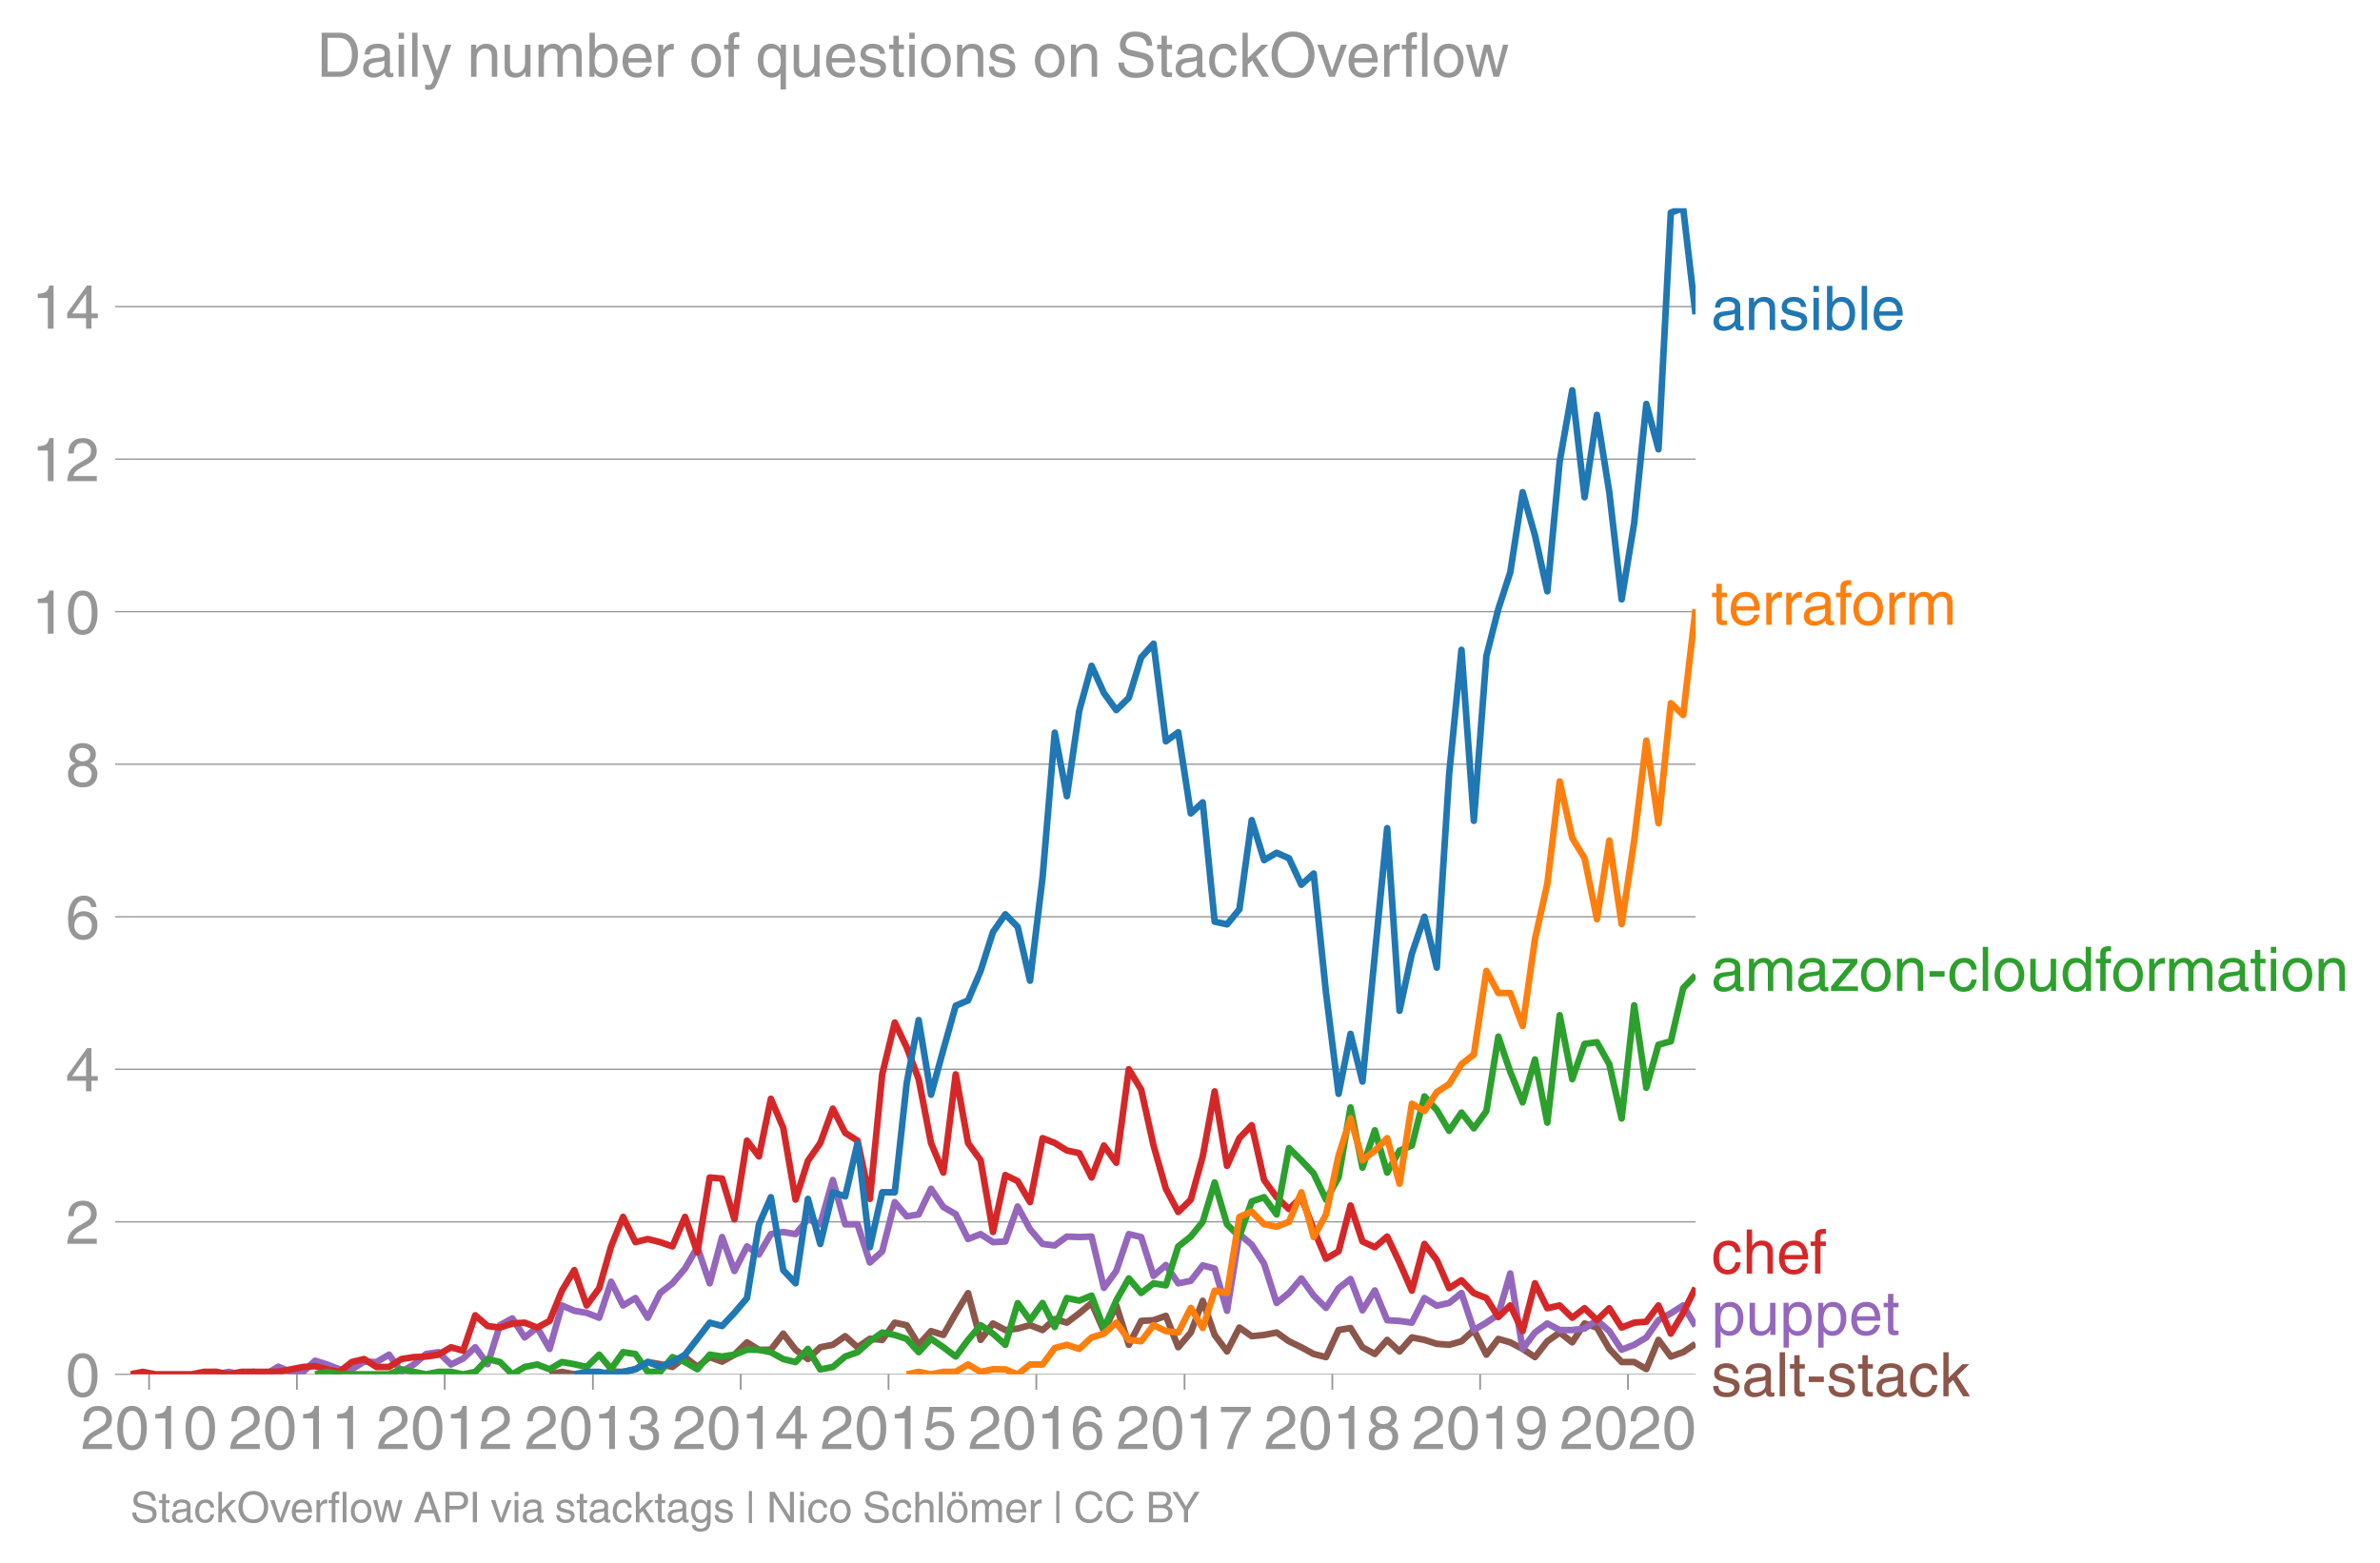 <svg height="475.651" viewBox="0 0 543.063 356.738" width="724.084" xmlns="http://www.w3.org/2000/svg" xmlns:xlink="http://www.w3.org/1999/xlink"><defs><style>*{stroke-linecap:butt;stroke-linejoin:round}</style></defs><g id="figure_1"><path d="M0 356.738h543.063V0H0z" fill="none" id="patch_1"/><g id="axes_1"><path d="M29.77 313.628h357.12V47.516H29.77z" fill="none" id="patch_2"/><path clip-path="url(#pf42e04ecc6)" d="M125.403 313.628l2.82-.561 2.816.561h5.683l2.726-.621 2.723.06 2.82-.599 2.819-1.647 2.818.487 2.818.636 2.864-2.246 2.818 2.19 2.82-2.19 2.817 1.03 2.818-1.591 2.864-2.807 2.726 1.704 2.724-.02 2.82-3.668 2.818 3.668 2.818 2.133 2.818-2.694 2.865-.562 2.818-1.965 2.82 2.527 2.816-1.947 2.818.262 2.865-3.93 2.725.602 2.724 4.451 2.82-3.125 2.819.88 2.818-4.94 2.818-4.605 2.864 10.667 2.818-3.742 2.82 1.497 2.817-.337 2.818-.786 2.864 1.123 2.772-2.498 2.77.813 2.82-2.133 2.818-2.358 2.818 6.419 2.819-5.857 2.864 8.982 2.818-5.446 2.82-.168 2.816-.992 2.819 7.168 2.864-3.369 2.726-7.238 2.724 7.8 2.82 3.761 2.818-5.446 2.818 1.965 2.818-.28 2.864-.562 2.819 2.003 2.82 1.366 2.816 1.534 2.818.711 2.864-6.175 2.726-.461 2.724 4.39 2.82 1.535 2.818-3.219 2.818 2.64 2.819-3.201 2.864.561 2.818.899 2.82.224 2.816-.804 2.818-2.564 2.865 5.614 2.726-3.59 2.723.783 2.82 1.497 2.819 1.871 2.818-3.611 2.818-2.003 2.864 2.246 2.818-4.304 2.82.935 2.817 4.866 2.818 2.994h2.864l2.772 1.607 2.77-6.66 2.82 3.8 2.818-.993 2.819-1.908" fill="none" stroke="#8c564b" stroke-linecap="square" stroke-width="1.5" id="line2d_1"/><g id="matplotlib.axis_1"><g id="xtick_1"><g id="line2d_2"><defs><path d="M0 0v3.5" id="m6dbb2fcab7" stroke="#969696" stroke-width=".4"/></defs><use x="34.021" xlink:href="#m6dbb2fcab7" y="313.628" fill="#969696" stroke="#969696" stroke-width=".4"/></g><g transform="matrix(.14 0 0 -.14 18.45 330.678)" fill="#969696" id="text_1"><defs><path d="M4.39 45.125q0 12.39 6.391 18.781 6.406 6.407 17.938 6.407 9.656 0 15.812-5.86 6.157-5.86 6.157-15.14 0-7.22-3.547-12.188-3.532-4.953-10.422-8.703l-12.11-6.64Q13.922 15.921 12.5 8.296h38.188V0H2.593q.39 9.906 4.297 16.5 3.906 6.594 12.203 11.375l12.593 7.328q5.032 2.89 7.329 5.984 2.297 3.094 2.297 8.516 0 5.375-3.766 9.031-3.75 3.672-10.156 3.672-7.078 0-10.594-4.672-3.516-4.656-3.61-12.609z" id="HelveticaWorld-Regular-50"/><path d="M42.484 34.188q0 14.109-3.734 21.156-3.734 7.062-10.969 7.062-7.078 0-10.89-7.062-3.797-7.047-3.797-21.157 0-13.671 3.75-20.937Q20.609 6 27.78 6q7.235 0 10.969 7 3.734 7.016 3.734 21.188zm9.422 0q0-17.297-6.25-26.704-6.25-9.39-17.875-9.39-12.062 0-18.062 9.734-6 9.75-6 26.36 0 17.03 6.14 26.578 6.157 9.547 17.922 9.547 11.625 0 17.875-9.5t6.25-26.626z" id="HelveticaWorld-Regular-48"/><path d="M35.89 0h-9.374v49.906H10.109v6.985q8.594.28 12.782 2.75Q27.094 62.109 29 70.313h6.89z" id="HelveticaWorld-Regular-49"/></defs><use xlink:href="#HelveticaWorld-Regular-50"/><use x="55.615" xlink:href="#HelveticaWorld-Regular-48"/><use x="111.23" xlink:href="#HelveticaWorld-Regular-49"/><use x="166.846" xlink:href="#HelveticaWorld-Regular-48"/></g></g><g id="xtick_2"><use x="67.746" xlink:href="#m6dbb2fcab7" y="313.628" fill="#969696" stroke="#969696" stroke-width=".4" id="line2d_3"/><g transform="matrix(.14 0 0 -.14 52.176 330.678)" fill="#969696" id="text_2"><use xlink:href="#HelveticaWorld-Regular-50"/><use x="55.615" xlink:href="#HelveticaWorld-Regular-48"/><use x="111.23" xlink:href="#HelveticaWorld-Regular-49"/><use x="166.846" xlink:href="#HelveticaWorld-Regular-49"/></g></g><g id="xtick_3"><use x="101.472" xlink:href="#m6dbb2fcab7" y="313.628" fill="#969696" stroke="#969696" stroke-width=".4" id="line2d_4"/><g transform="matrix(.14 0 0 -.14 85.901 330.678)" fill="#969696" id="text_3"><use xlink:href="#HelveticaWorld-Regular-50"/><use x="55.615" xlink:href="#HelveticaWorld-Regular-48"/><use x="111.23" xlink:href="#HelveticaWorld-Regular-49"/><use x="166.846" xlink:href="#HelveticaWorld-Regular-50"/></g></g><g id="xtick_4"><use x="135.29" xlink:href="#m6dbb2fcab7" y="313.628" fill="#969696" stroke="#969696" stroke-width=".4" id="line2d_5"/><g transform="matrix(.14 0 0 -.14 119.719 330.678)" fill="#969696" id="text_4"><defs><path d="M22.406 39.984q2.203-.187 4.594-.187 6.203 0 9.781 2.86 3.594 2.859 3.594 8.656 0 4.687-3.344 7.89-3.343 3.203-9.64 3.203-6.985 0-10.235-4.11-3.234-4.093-3.437-10.983h-8.64q0 10.984 5.765 16.984 5.765 6.016 16.937 6.016 9.922 0 15.828-5.11 5.907-5.094 5.907-13.39 0-10.704-9.032-14.5v-.204q11.72-4 11.72-16.406 0-9.906-6.595-16.265-6.593-6.344-18.703-6.344-9.906 0-16.312 5.203Q4.204 8.5 3.422 21.484H12.5q.203-8.109 4-11.797Q20.313 6 27.484 6q6.938 0 11.141 3.86 4.203 3.859 4.203 9.718 0 6.406-4.016 9.672-4 3.266-12.39 3.266-2 0-4.016-.094z" id="HelveticaWorld-Regular-51"/></defs><use xlink:href="#HelveticaWorld-Regular-50"/><use x="55.615" xlink:href="#HelveticaWorld-Regular-48"/><use x="111.23" xlink:href="#HelveticaWorld-Regular-49"/><use x="166.846" xlink:href="#HelveticaWorld-Regular-51"/></g></g><g id="xtick_5"><use x="169.015" xlink:href="#m6dbb2fcab7" y="313.628" fill="#969696" stroke="#969696" stroke-width=".4" id="line2d_6"/><g transform="matrix(.14 0 0 -.14 153.444 330.678)" fill="#969696" id="text_5"><defs><path d="M10.594 24.703h22.61v31.89h-.188zM42 17.093V0h-8.797v17.094H2.484v8.593L34.72 70.314H42v-45.61h10.297v-7.61z" id="HelveticaWorld-Regular-52"/></defs><use xlink:href="#HelveticaWorld-Regular-50"/><use x="55.615" xlink:href="#HelveticaWorld-Regular-48"/><use x="111.23" xlink:href="#HelveticaWorld-Regular-49"/><use x="166.846" xlink:href="#HelveticaWorld-Regular-52"/></g></g><g id="xtick_6"><use x="202.741" xlink:href="#m6dbb2fcab7" y="313.628" fill="#969696" stroke="#969696" stroke-width=".4" id="line2d_7"/><g transform="matrix(.14 0 0 -.14 187.17 330.678)" fill="#969696" id="text_6"><defs><path d="M14.703 40.922q5.813 4.39 13.625 4.39 9.469 0 16.281-6.296 6.813-6.297 6.813-16.22 0-10.78-6.578-17.796-6.563-7-18.422-7-10.313 0-16.266 5.047Q4.203 8.109 3.22 17.39h9.094q.671-5.672 4.437-8.672 3.766-3 10.453-3 6.485 0 10.64 4.484Q42 14.703 42 21.688q0 7.125-4.36 11.421-4.343 4.297-11.218 4.297-7.813 0-13.047-6.687l-7.563.39 5.266 37.594h36.438v-8.5H17.672z" id="HelveticaWorld-Regular-53"/></defs><use xlink:href="#HelveticaWorld-Regular-50"/><use x="55.615" xlink:href="#HelveticaWorld-Regular-48"/><use x="111.23" xlink:href="#HelveticaWorld-Regular-49"/><use x="166.846" xlink:href="#HelveticaWorld-Regular-53"/></g></g><g id="xtick_7"><use x="236.466" xlink:href="#m6dbb2fcab7" y="313.628" fill="#969696" stroke="#969696" stroke-width=".4" id="line2d_8"/><g transform="matrix(.14 0 0 -.14 220.895 330.678)" fill="#969696" id="text_7"><defs><path d="M14.11 21.578q0-6.875 4.093-11.234Q22.313 6 28.906 6q6.297 0 10.032 4.438 3.734 4.453 3.734 11.687 0 6.297-3.688 10.547-3.687 4.25-10.468 4.25-6.594 0-10.5-4.156-3.907-4.157-3.907-11.188zM41.702 51.61q-.984 5.375-3.984 8.078-3 2.72-8.125 2.72-8.11 0-12.36-7.923-4.25-7.906-4.343-18.109l.203-.188q5.61 8.641 16.687 8.641 8.844 0 15.438-5.86 6.593-5.859 6.593-16.452 0-10.5-6.25-17.47-6.25-6.952-16.843-6.952-12.219 0-18.563 8.687-6.344 8.703-6.344 25.938 0 16.593 6.485 27.093 6.5 10.5 19.484 10.5 8.407 0 14.219-5.015 5.813-5 6.297-13.688z" id="HelveticaWorld-Regular-54"/></defs><use xlink:href="#HelveticaWorld-Regular-50"/><use x="55.615" xlink:href="#HelveticaWorld-Regular-48"/><use x="111.23" xlink:href="#HelveticaWorld-Regular-49"/><use x="166.846" xlink:href="#HelveticaWorld-Regular-54"/></g></g><g id="xtick_8"><use x="270.284" xlink:href="#m6dbb2fcab7" y="313.628" fill="#969696" stroke="#969696" stroke-width=".4" id="line2d_9"/><g transform="matrix(.14 0 0 -.14 254.713 330.678)" fill="#969696" id="text_8"><defs><path d="M3.719 68.797h48.578v-7.719Q42.28 50.875 33.984 33.484 25.687 16.11 23.391 0h-9.672q1.469 13.281 9.719 30.531 8.25 17.266 18.953 29.672H3.719z" id="HelveticaWorld-Regular-55"/></defs><use xlink:href="#HelveticaWorld-Regular-50"/><use x="55.615" xlink:href="#HelveticaWorld-Regular-48"/><use x="111.23" xlink:href="#HelveticaWorld-Regular-49"/><use x="166.846" xlink:href="#HelveticaWorld-Regular-55"/></g></g><g id="xtick_9"><use x="304.009" xlink:href="#m6dbb2fcab7" y="313.628" fill="#969696" stroke="#969696" stroke-width=".4" id="line2d_10"/><g transform="matrix(.14 0 0 -.14 288.439 330.678)" fill="#969696" id="text_9"><defs><path d="M27.594 40.578q5.422 0 8.953 3.094 3.547 3.11 3.547 8.234 0 4.594-3.407 7.547-3.39 2.953-9.687 2.953-5.61 0-8.672-3.11-3.047-3.093-3.047-7.874 0-5.125 3.813-7.984 3.812-2.86 8.5-2.86zm.093-7.562q-6.78 0-10.64-3.766-3.86-3.766-3.86-9.234 0-6.297 3.907-10.157Q21 6 28.219 6q6.406 0 10.234 3.86 3.828 3.859 3.828 10.265 0 5.469-3.828 9.172-3.828 3.719-10.766 3.719zM49.22 52.203q0-10.594-9.032-14.797 6.204-2.781 8.86-7.36 2.656-4.562 2.656-9.733 0-10.016-6.453-16.125-6.438-6.094-17.375-6.094-9.563 0-16.813 5.25-7.25 5.25-7.25 17.062 0 11.922 11.907 16.907-9.516 3.796-9.516 13.671 0 8.297 5.64 13.813 5.641 5.516 15.641 5.516 10.016 0 15.875-5.204 5.86-5.203 5.86-12.906z" id="HelveticaWorld-Regular-56"/></defs><use xlink:href="#HelveticaWorld-Regular-50"/><use x="55.615" xlink:href="#HelveticaWorld-Regular-48"/><use x="111.23" xlink:href="#HelveticaWorld-Regular-49"/><use x="166.846" xlink:href="#HelveticaWorld-Regular-56"/></g></g><g id="xtick_10"><use x="337.735" xlink:href="#m6dbb2fcab7" y="313.628" fill="#969696" stroke="#969696" stroke-width=".4" id="line2d_11"/><g transform="matrix(.14 0 0 -.14 322.164 330.678)" fill="#969696" id="text_10"><defs><path d="M27.594 31.39q6 0 9.75 4.047 3.765 4.063 3.765 11.97 0 6.5-3.562 10.75-3.563 4.25-10.64 4.25-6.11 0-9.876-4.298-3.75-4.297-3.75-11.53 0-7.376 3.516-11.282 3.515-3.906 10.797-3.906zm-1.282-7.906q-10 0-16.062 6.203-6.047 6.204-6.047 16.5 0 10.407 6.094 17.266 6.11 6.86 16.515 6.86 12.11 0 18.36-8.157 6.25-8.156 6.25-24.453 0-16.906-6.406-28.266Q38.625-1.905 25.875-1.905q-9.953 0-15.422 5.593-5.469 5.594-5.469 13.204h8.829q.39-5.266 3.437-8.375 3.063-3.094 8.438-3.094 7.609 0 11.515 6.781Q41.11 19 42.578 31.688l-.187.203q-5.672-8.407-16.078-8.407z" id="HelveticaWorld-Regular-57"/></defs><use xlink:href="#HelveticaWorld-Regular-50"/><use x="55.615" xlink:href="#HelveticaWorld-Regular-48"/><use x="111.23" xlink:href="#HelveticaWorld-Regular-49"/><use x="166.846" xlink:href="#HelveticaWorld-Regular-57"/></g></g><g id="xtick_11"><use x="371.46" xlink:href="#m6dbb2fcab7" y="313.628" fill="#969696" stroke="#969696" stroke-width=".4" id="line2d_12"/><g transform="matrix(.14 0 0 -.14 355.89 330.678)" fill="#969696" id="text_11"><use xlink:href="#HelveticaWorld-Regular-50"/><use x="55.615" xlink:href="#HelveticaWorld-Regular-48"/><use x="111.23" xlink:href="#HelveticaWorld-Regular-50"/><use x="166.846" xlink:href="#HelveticaWorld-Regular-48"/></g></g></g><g id="matplotlib.axis_2"><g id="ytick_1"><path clip-path="url(#pf42e04ecc6)" d="M29.77 313.628h357.12" fill="none" stroke="#969696" stroke-linecap="square" stroke-width=".3" id="line2d_13"/><g id="line2d_14"><defs><path d="M0 0h-3.5" id="md6f97519f8" stroke="#969696" stroke-width=".3"/></defs><use x="29.771" xlink:href="#md6f97519f8" y="313.628" fill="#969696" stroke="#969696" stroke-width=".3"/></g><use xlink:href="#HelveticaWorld-Regular-48" transform="matrix(.14 0 0 -.14 14.985 318.653)" fill="#969696" id="text_12"/></g><g id="ytick_2"><path clip-path="url(#pf42e04ecc6)" d="M29.77 278.82h357.12" fill="none" stroke="#969696" stroke-linecap="square" stroke-width=".3" id="line2d_15"/><use x="29.771" xlink:href="#md6f97519f8" y="278.82" fill="#969696" stroke="#969696" stroke-width=".3" id="line2d_16"/><use xlink:href="#HelveticaWorld-Regular-50" transform="matrix(.14 0 0 -.14 14.985 283.845)" fill="#969696" id="text_13"/></g><g id="ytick_3"><path clip-path="url(#pf42e04ecc6)" d="M29.77 244.012h357.12" fill="none" stroke="#969696" stroke-linecap="square" stroke-width=".3" id="line2d_17"/><use x="29.771" xlink:href="#md6f97519f8" y="244.012" fill="#969696" stroke="#969696" stroke-width=".3" id="line2d_18"/><use xlink:href="#HelveticaWorld-Regular-52" transform="matrix(.14 0 0 -.14 14.985 249.037)" fill="#969696" id="text_14"/></g><g id="ytick_4"><path clip-path="url(#pf42e04ecc6)" d="M29.77 209.205h357.12" fill="none" stroke="#969696" stroke-linecap="square" stroke-width=".3" id="line2d_19"/><use x="29.771" xlink:href="#md6f97519f8" y="209.205" fill="#969696" stroke="#969696" stroke-width=".3" id="line2d_20"/><use xlink:href="#HelveticaWorld-Regular-54" transform="matrix(.14 0 0 -.14 14.985 214.23)" fill="#969696" id="text_15"/></g><g id="ytick_5"><path clip-path="url(#pf42e04ecc6)" d="M29.77 174.397h357.12" fill="none" stroke="#969696" stroke-linecap="square" stroke-width=".3" id="line2d_21"/><use x="29.771" xlink:href="#md6f97519f8" y="174.397" fill="#969696" stroke="#969696" stroke-width=".3" id="line2d_22"/><use xlink:href="#HelveticaWorld-Regular-56" transform="matrix(.14 0 0 -.14 14.985 179.421)" fill="#969696" id="text_16"/></g><g id="ytick_6"><path clip-path="url(#pf42e04ecc6)" d="M29.77 139.589h357.12" fill="none" stroke="#969696" stroke-linecap="square" stroke-width=".3" id="line2d_23"/><use x="29.771" xlink:href="#md6f97519f8" y="139.589" fill="#969696" stroke="#969696" stroke-width=".3" id="line2d_24"/><g transform="matrix(.14 0 0 -.14 7.2 144.613)" fill="#969696" id="text_17"><use xlink:href="#HelveticaWorld-Regular-49"/><use x="55.615" xlink:href="#HelveticaWorld-Regular-48"/></g></g><g id="ytick_7"><path clip-path="url(#pf42e04ecc6)" d="M29.77 104.78h357.12" fill="none" stroke="#969696" stroke-linecap="square" stroke-width=".3" id="line2d_25"/><use x="29.771" xlink:href="#md6f97519f8" y="104.781" fill="#969696" stroke="#969696" stroke-width=".3" id="line2d_26"/><g transform="matrix(.14 0 0 -.14 7.2 109.806)" fill="#969696" id="text_18"><use xlink:href="#HelveticaWorld-Regular-49"/><use x="55.615" xlink:href="#HelveticaWorld-Regular-50"/></g></g><g id="ytick_8"><path clip-path="url(#pf42e04ecc6)" d="M29.77 69.973h357.12" fill="none" stroke="#969696" stroke-linecap="square" stroke-width=".3" id="line2d_27"/><use x="29.771" xlink:href="#md6f97519f8" y="69.973" fill="#969696" stroke="#969696" stroke-width=".3" id="line2d_28"/><g transform="matrix(.14 0 0 -.14 7.2 74.998)" fill="#969696" id="text_19"><use xlink:href="#HelveticaWorld-Regular-49"/><use x="55.615" xlink:href="#HelveticaWorld-Regular-52"/></g></g></g><path clip-path="url(#pf42e04ecc6)" d="M49.36 313.628l2.817-.561 2.865.561 2.818-.58 2.82.58 2.816-1.74 2.818 1.179h2.865l2.725-2.547 2.724.863 2.82 1.085 2.818.037 2.819-1.777 2.818.093 2.864-1.684 2.818 3.911 2.82-1.665 2.816-2.396 2.819-.412 2.864 2.808 2.772-1.356 2.77-2.574 2.82 3.855 2.818-8.908 2.818-1.535 2.819 4.342 2.864-2.246 2.818 4.866 2.82-9.918 2.816 1.216 2.818.468 2.865 1.123 2.726-8.221 2.723 5.414 2.82-1.685 2.819 4.492 2.818-5.652 2.818-2.208 2.864-3.369 2.818-4.865 2.82 8.234 2.817-10.555 2.818 7.748 2.864-5.614 2.726 1.844 2.724-4.652 2.82-.486 2.818.486 2.818-3.387 2.818 1.142 2.865-10.106 2.818 10.124 2.82-.018 2.816 8.72 2.818-2.545 2.865-11.228 2.725 3.248 2.724-.44 2.82-5.858 2.819 4.173 2.818 1.628 2.818 5.67 2.864-1.123 2.818 1.834 2.82-.15 2.817-7.971 2.818 5.165 2.864 3.368 2.772.349 2.77-2.033 2.82.112 2.818-.112 2.818 11.715 2.819-3.855 2.864-8.422 2.818.674 2.82 8.87 2.816-2.488 2.819 4.173 2.864-.562 2.726-3.529 2.724.722 2.82 9.638 2.818-17.498 2.818 2.415 2.818 4.322 2.864 8.983 2.819-2.283 2.82-3.331 2.816 3.911 2.818 2.826 2.864-4.491 2.726-2.106 2.724 7.158 2.82-4.547 2.818 6.793 2.818.168 2.819.393 2.864-5.614 2.818 1.74 2.82-.617 2.816-2.283 2.818 8.459 2.865-1.685 2.726-1.884 2.723-9.344 2.82 17.217 2.819-3.743 2.818-2.058 2.818 1.497h2.864l2.818-.337 2.82-1.909 2.817 2.489 2.818 4.248 2.864-1.123 2.772-1.665 2.77-3.949 2.82-1.572 2.818-1.796 2.819 4.697" fill="none" stroke="#9467bd" stroke-linecap="square" stroke-width="1.5" id="line2d_29"/><path clip-path="url(#pf42e04ecc6)" d="M29.77 313.628l2.819-.561 2.864.561h8.27l2.818-.561 2.818-.019 2.818.58 2.865-.561 8.454-.019 5.683-1.104 2.725-.18 2.724.741 2.82.543 2.818-2.227 2.819-.674 2.818 1.797h2.864l2.818-1.797 2.82-.449 2.816-.13 2.819-.431 2.864-1.684 2.772.774 2.77-8.073 2.82 2.452 2.818.355 2.818-.935 2.819-.188 2.864 1.123 2.818-1.516 2.82-6.905 2.816-4.697 2.818 8.066 2.865-3.93 2.726-9.565 2.723-6.716 2.82 5.763 2.819-.71 2.818.71 2.818.974 2.864-6.737 2.818 8.084 2.82-17.067 2.817.243 2.818 9.3 2.864-17.964 2.726 3.609 2.724-13.154 2.82 6.606 2.818 16.413 2.818-8.87 2.818-4.043 2.865-7.86 2.818 5.52 2.82 1.779 2.816 13.305 2.818-28.464 2.865-11.79 2.725 5.695 2.724 7.218 2.82 14.578 2.819 6.756 2.818-22.42 2.818 15.683 2.864 3.93 2.818 16.356 2.82-12.988 2.817 1.385 2.818 4.791 2.864-14.597 2.772 1.084 2.77 1.723 2.82.618 2.818 5.558 2.818-7.299 2.819 3.93 2.864-21.334 2.818 4.642 2.82 12.762 2.816 9.863 2.819 5.296 2.864-2.807 2.726-9.865 2.724-14.838 2.82 16.992 2.818-6.325 2.818-2.957 2.818 12.501 2.864 3.93 2.819 2.714 2.82-2.714 2.816 7.355 2.818 6.68 2.864-1.684 2.726-10.466 2.724 8.22 2.82 1.31 2.818-2.432 2.818 5.913 2.819 6.438 2.864-10.667 2.818 3.65 2.82 6.456 2.816-1.816 2.818 2.938 2.865 1.123 2.726 4.351 2.723-2.666 2.82 5.857 2.819-10.91 2.818 5.689 2.818-.636 2.864 2.807 2.818-2.171 2.82 2.732 2.817-2.732 2.818 4.416 2.864-1.123 2.772-.212 2.77-3.717 2.82 6.437 2.818-4.753 2.819-5.69h0" fill="none" stroke="#d62728" stroke-linecap="square" stroke-width="1.5" id="line2d_30"/><g transform="matrix(.14 0 0 -.14 390.462 75.289)" fill="#1f77b4" id="text_20"><defs><path d="M38.375 26.703q-.969-1.015-3.828-1.656-2.86-.625-10.672-1.656-5.766-.688-8.469-2.844-2.703-2.14-2.703-5.656 0-4.297 2.281-6.688 2.297-2.39 7.329-2.39 6.296 0 11.171 3.578 4.891 3.593 4.891 8.718zM6.203 36.375q.297 8.844 5.734 13.14 5.454 4.297 15.844 4.297 8.297 0 13.907-3.765 5.624-3.75 5.624-10.844V9.078Q47.313 6 50.094 6q1.125 0 2.89.39V0Q50.594-.984 48-.984q-4.5 0-6.703 1.921-2.188 1.938-2.281 6.047-7.516-8.5-18.891-8.5-7.422 0-11.922 4.204Q3.72 6.89 3.72 13.624q0 6.89 3.906 11.125Q11.531 29 19 29.89l15.516 1.891q4.203.64 4.203 6.203 0 4.11-3.047 6.297-3.047 2.203-9.25 2.203-5.516 0-8.485-2.437-2.953-2.438-3.53-7.672z" id="HelveticaWorld-Regular-97"/><path d="M49.219 0h-8.844v32.172q0 7.422-2.594 10.578-2.578 3.156-8.578 3.156-5.906 0-9.875-4.5-3.953-4.484-3.953-12.89V0H6.594v52.297h8.297v-7.375h.203q6.203 8.89 15.812 8.89 8.89 0 13.594-4.718 4.719-4.703 4.719-13.5z" id="HelveticaWorld-Regular-110"/><path d="M36.078 37.406q-.187 4.688-3.344 6.735-3.14 2.047-9.047 2.047-4.296 0-7.359-1.907-3.047-1.89-3.047-5.468 0-2.829 1.797-4.172 1.813-1.344 7.828-2.86l8.688-2.187q7.906-2 11.297-5.11 3.406-3.093 3.406-8.656 0-7.719-5.64-12.531-5.641-4.813-15.063-4.813-11 0-16.64 4.563-5.626 4.578-5.735 13.75h8.5q.203-5.422 3.594-8.063 3.39-2.625 10.171-2.625 5.516 0 8.766 2.188 3.25 2.203 3.25 6.11 0 2.78-2.11 4.437-2.093 1.672-8.296 3.078l-10.203 2.5q-6.203 1.562-9.157 4.656-2.953 3.094-2.953 8.031 0 7.72 5.516 12.203 5.531 4.5 14.406 4.5 9.485 0 14.531-4.624 5.047-4.61 5.344-11.782z" id="HelveticaWorld-Regular-115"/><path d="M6.594 61.813v9.968h8.781v-9.969zM15.375 0H6.594v52.297h8.781z" id="HelveticaWorld-Regular-105"/><path d="M43.406 26.313q0 10.5-3.718 15.046-3.704 4.547-10.579 4.547-6.984-.11-10.562-5.453Q14.984 35.11 14.984 25q0-10.297 4.297-14.594Q23.578 6.11 29.297 6.11q6.5 0 10.297 5.344 3.812 5.344 3.812 14.86zM6.594 0v71.781h8.781V45.703h.203q5.61 8.11 15.14 8.11 9.766 0 15.766-7.25t6-18.876q0-13.093-6.062-21.156Q40.375-1.516 29.5-1.516q-9.578 0-14.406 8.016h-.203V0z" id="HelveticaWorld-Regular-98"/><path d="M15.375 0H6.594v71.781h8.781z" id="HelveticaWorld-Regular-108"/><path d="M42.484 30.328q-.687 8.485-4.5 12.031-3.797 3.547-10.109 3.547-6.39 0-10.328-4.5-3.922-4.484-4.172-11.078zm8.391-13.922q-1.453-8.11-7.953-13.422-5.719-4.5-15.047-4.593-10.984.093-17.438 7.203Q4 12.704 4 24.704q0 13.78 6.64 21.437 6.641 7.672 18.47 7.672 10.593 0 16.546-7.922 5.953-7.907 5.953-22.594H13.375q0-8.203 3.813-12.703Q21 6.109 28.608 6.109q5.375 0 9.235 3.235 3.86 3.25 4.25 7.062z" id="HelveticaWorld-Regular-101"/></defs><use xlink:href="#HelveticaWorld-Regular-97"/><use x="54.932" xlink:href="#HelveticaWorld-Regular-110"/><use x="110.107" xlink:href="#HelveticaWorld-Regular-115"/><use x="160.107" xlink:href="#HelveticaWorld-Regular-105"/><use x="182.129" xlink:href="#HelveticaWorld-Regular-98"/><use x="238.623" xlink:href="#HelveticaWorld-Regular-108"/><use x="260.645" xlink:href="#HelveticaWorld-Regular-101"/></g><g transform="matrix(.14 0 0 -.14 390.462 142.584)" fill="#ff7f0e" id="text_21"><defs><path d="M17.188 45.016V10.984q0-2 1.093-3.046 1.11-1.047 3.938-1.047h3.375V0Q20.797-.688 19-.688q-5.516 0-8.063 2.641-2.53 2.64-2.53 8.547v34.516H1.311v7.28h7.094v14.595h8.781V52.297h8.407v-7.281z" id="HelveticaWorld-Regular-116"/><path d="M15.375 0H6.594v52.297h8.297v-8.688h.203q5.703 10.203 14.687 10.203 1.422 0 2.297-.296V44.39h-3.266q-5.906 0-9.671-4.016-3.766-4-3.766-9.953z" id="HelveticaWorld-Regular-114"/><path d="M17.188 45.016V0H8.405v45.016H1.22v7.28h7.187v8.985q0 5.907 3.578 8.703 3.594 2.813 10.032 2.813 2.203 0 3.968-.188v-7.906q-1.562.188-3.578.188-2.922 0-4.078-1.438-1.14-1.437-1.14-4.656v-6.5h8.796v-7.281z" id="HelveticaWorld-Regular-102"/><path d="M12.703 26.219q0-8.735 3.953-14.375 3.953-5.64 11.219-5.64 7.531 0 11.438 5.905 3.906 5.907 3.906 14.11 0 8.297-3.907 14.078-3.906 5.797-11.437 5.797-6.969 0-11.078-5.453-4.094-5.438-4.094-14.422zm-8.984 0q0 11.672 6.484 19.625 6.5 7.968 17.672 7.968 11.438 0 17.875-8.062 6.453-8.047 6.453-19.531 0-11.516-6.406-19.625-6.39-8.11-17.922-8.11-11.078 0-17.625 7.86-6.531 7.86-6.531 19.875z" id="HelveticaWorld-Regular-111"/><path d="M6.594 52.297h8.297v-7.375h.203q5.906 8.89 15.812 8.89 9.813 0 13.922-8.5 3.75 4.594 7.266 6.547 3.515 1.953 8.703 1.953 6.781 0 11.484-4.453Q77 44.922 77 36.187V0h-8.781v33.797q0 6.094-2.297 9.094-2.297 3.015-7.422 3.015-5.172 0-8.75-4.203-3.563-4.203-3.563-9.812V0h-8.78v36.188q0 4.53-2.11 7.124-2.094 2.594-6.094 2.594-6.297 0-10.062-4.687-3.766-4.688-3.766-12.703V0H6.594z" id="HelveticaWorld-Regular-109"/></defs><use xlink:href="#HelveticaWorld-Regular-116"/><use x="27.686" xlink:href="#HelveticaWorld-Regular-101"/><use x="83.105" xlink:href="#HelveticaWorld-Regular-114"/><use x="115.674" xlink:href="#HelveticaWorld-Regular-114"/><use x="147.242" xlink:href="#HelveticaWorld-Regular-97"/><use x="202.174" xlink:href="#HelveticaWorld-Regular-102"/><use x="227.859" xlink:href="#HelveticaWorld-Regular-111"/><use x="283.768" xlink:href="#HelveticaWorld-Regular-114"/><use x="316.336" xlink:href="#HelveticaWorld-Regular-109"/></g><g transform="matrix(.14 0 0 -.14 390.462 226.123)" fill="#2ca02c" id="text_22"><defs><path d="M14.11 7.328h32.187V0H2.39v6.89l31.64 38.126H4.938v7.28h40.374v-7.171z" id="HelveticaWorld-Regular-122"/><path d="M28.906 23.188H4.391v8.984h24.515z" id="HelveticaWorld-Regular-45"/><path d="M39.594 34.719q-1.89 11.187-12.39 11.187-6.5 0-10.454-5.203-3.953-5.203-3.953-14.484 0-10.11 3.656-15.11 3.672-5 10.64-5 4.688 0 8.11 3.438 3.422 3.437 4.39 8.953h8.5q-1.312-9.703-6.859-14.86-5.547-5.156-14.328-5.156-10.297 0-16.89 7.047-6.594 7.063-6.594 19.172 0 13.281 6.594 21.188 6.593 7.922 18.5 7.922 8.687 0 13.843-5.204 5.157-5.203 5.735-13.89z" id="HelveticaWorld-Regular-99"/><path d="M6.11 52.297h8.78V17.578q0-5.765 2.61-8.625Q20.125 6.11 25 6.11q6.781 0 10.594 4.797 3.812 4.813 3.812 12.578v28.813h8.782V0H39.89v7.625l-.188.188q-4.984-9.329-16.61-9.329-7.515 0-12.25 4.094Q6.11 6.688 6.11 14.703z" id="HelveticaWorld-Regular-117"/><path d="M13.094 26.313q0-9.704 3.844-14.954 3.859-5.25 10.265-5.25 6.094 0 10.188 4.485 4.109 4.5 4.109 13.094 0 11.03-3.5 16.625-3.484 5.593-10.61 5.593-6.78 0-10.546-4.453-3.75-4.437-3.75-15.14zM50.39 0h-8.297v7.172h-.203q-4.97-8.688-15.078-8.688-10.891 0-16.86 8.297Q4 15.094 4 27.688q0 11.625 5.906 18.875 5.922 7.25 15.875 7.25 9.813 0 15.625-8.891l.203.594V71.78h8.782z" id="HelveticaWorld-Regular-100"/></defs><use xlink:href="#HelveticaWorld-Regular-97"/><use x="54.932" xlink:href="#HelveticaWorld-Regular-109"/><use x="137.939" xlink:href="#HelveticaWorld-Regular-97"/><use x="192.871" xlink:href="#HelveticaWorld-Regular-122"/><use x="240.34" xlink:href="#HelveticaWorld-Regular-111"/><use x="296.248" xlink:href="#HelveticaWorld-Regular-110"/><use x="351.424" xlink:href="#HelveticaWorld-Regular-45"/><use x="384.725" xlink:href="#HelveticaWorld-Regular-99"/><use x="435.994" xlink:href="#HelveticaWorld-Regular-108"/><use x="458.016" xlink:href="#HelveticaWorld-Regular-111"/><use x="513.924" xlink:href="#HelveticaWorld-Regular-117"/><use x="568.709" xlink:href="#HelveticaWorld-Regular-100"/><use x="625.691" xlink:href="#HelveticaWorld-Regular-102"/><use x="651.377" xlink:href="#HelveticaWorld-Regular-111"/><use x="707.285" xlink:href="#HelveticaWorld-Regular-114"/><use x="739.854" xlink:href="#HelveticaWorld-Regular-109"/><use x="822.861" xlink:href="#HelveticaWorld-Regular-97"/><use x="877.793" xlink:href="#HelveticaWorld-Regular-116"/><use x="905.479" xlink:href="#HelveticaWorld-Regular-105"/><use x="927.5" xlink:href="#HelveticaWorld-Regular-111"/><use x="983.408" xlink:href="#HelveticaWorld-Regular-110"/></g><g transform="matrix(.14 0 0 -.14 390.462 290.634)" fill="#d62728" id="text_23"><defs><path d="M49.219 0h-8.844v34.188q0 6.296-2.438 9-2.437 2.718-7.953 2.718-6.797 0-10.703-4.406-3.906-4.39-3.906-12.984V0H6.594v71.781h8.781V45.312h.203q6 8.5 15.328 8.5 8.594 0 13.453-4.5 4.86-4.484 4.86-13.718z" id="HelveticaWorld-Regular-104"/></defs><use xlink:href="#HelveticaWorld-Regular-99"/><use x="51.27" xlink:href="#HelveticaWorld-Regular-104"/><use x="106.445" xlink:href="#HelveticaWorld-Regular-101"/><use x="160.865" xlink:href="#HelveticaWorld-Regular-102"/></g><g transform="matrix(.14 0 0 -.14 390.462 304.634)" fill="#9467bd" id="text_24"><defs><path d="M14.984 23.688q0-8.407 4.094-13 4.11-4.579 10.219-4.579 6.687 0 10.39 5.438 3.72 5.453 3.72 14.765 0 10.22-3.563 14.907-3.563 4.687-10.735 4.687-6.984 0-10.562-5.5-3.563-5.5-3.563-16.718zm-8.39 28.609h8.297v-7.375h.203q5.61 8.89 15.625 8.89 10.11 0 15.937-7.359 5.828-7.344 5.828-18.766 0-12.796-5.953-21Q40.578-1.515 29.5-1.515q-9.094 0-13.922 7.032h-.203v-26.22H6.594z" id="HelveticaWorld-Regular-112"/></defs><use xlink:href="#HelveticaWorld-Regular-112"/><use x="56.494" xlink:href="#HelveticaWorld-Regular-117"/><use x="111.279" xlink:href="#HelveticaWorld-Regular-112"/><use x="167.773" xlink:href="#HelveticaWorld-Regular-112"/><use x="224.268" xlink:href="#HelveticaWorld-Regular-101"/><use x="279.688" xlink:href="#HelveticaWorld-Regular-116"/></g><g transform="matrix(.14 0 0 -.14 390.462 318.634)" fill="#8c564b" id="text_25"><defs><path d="M50 0H38.719L22.406 26.422l-7.312-6.594V0h-8.5v71.781h8.5v-41.61l22.5 22.126H48.78L28.813 32.813z" id="HelveticaWorld-Regular-107"/></defs><use xlink:href="#HelveticaWorld-Regular-115"/><use x="50" xlink:href="#HelveticaWorld-Regular-97"/><use x="104.932" xlink:href="#HelveticaWorld-Regular-108"/><use x="126.953" xlink:href="#HelveticaWorld-Regular-116"/><use x="154.639" xlink:href="#HelveticaWorld-Regular-45"/><use x="187.939" xlink:href="#HelveticaWorld-Regular-115"/><use x="237.939" xlink:href="#HelveticaWorld-Regular-116"/><use x="265.625" xlink:href="#HelveticaWorld-Regular-97"/><use x="320.557" xlink:href="#HelveticaWorld-Regular-99"/><use x="371.826" xlink:href="#HelveticaWorld-Regular-107"/></g><g transform="matrix(.097 0 0 -.097 29.77 347.399)" fill="#969696" id="text_26"><defs><path d="M50.39 50.781q-.296 6.844-5.109 10.719-4.797 3.875-12.656 3.875-7.922 0-12.172-3.25-4.234-3.234-4.234-9.344 0-3.265 1.843-5.61 1.86-2.343 6.641-3.468l20.516-4.687q8.297-1.813 12.297-6.875 4.015-5.047 4.015-12.313 0-10.64-7.812-16.187-7.813-5.547-20.313-5.547-9.531 0-15.031 2.437-5.484 2.453-9.734 7.766-4.25 5.328-4.25 14.89h9.093q0-8 5.313-12.406 5.328-4.39 14.5-4.39 8.89 0 13.844 3.156 4.953 3.156 4.953 8.953 0 5.281-2.953 7.89Q46.188 29 37.594 31l-15.469 3.625q-7.719 1.75-11.531 6.125Q6.78 45.125 6.78 51.516q0 9.672 6.516 15.922 6.531 6.25 18.203 6.25 13.172 0 20.328-5.5 7.156-5.485 7.688-17.407z" id="HelveticaWorld-Regular-83"/><path d="M63.922 35.89q0 12.594-6.672 20.891-6.656 8.313-18.328 8.313-11.531 0-18.266-8.313-6.734-8.297-6.734-20.89 0-12.985 6.828-21.094 6.844-8.11 18.172-8.11 11.078 0 18.031 7.907 6.969 7.922 6.969 21.297zm9.953 0q0-16.062-9.281-26.937-9.266-10.86-25.672-10.86-16.516 0-25.766 10.86-9.25 10.875-9.25 26.938 0 16.109 9.25 26.953 9.25 10.843 25.766 10.843 16.89 0 25.922-11.046 9.031-11.032 9.031-26.75z" id="HelveticaWorld-Regular-79"/><path d="M39.406 52.297h9.625L29.11 0h-9.437L.594 52.297h10.203L24.422 9.719h.187z" id="HelveticaWorld-Regular-118"/><path d="M25.594 0h-8.985L1.516 52.297h9.468L21 11.187h.188l10.109 41.11h9.922l10.203-41.11h.187l10.594 41.11h8.703L55.812 0h-9.234L35.984 40.484h-.187z" id="HelveticaWorld-Regular-119"/><path d="M44 29.5L33.406 61.078h-.203L21.687 29.5zm-25.297-8.594L11.188 0h-9.97l27 71.781h10.985L65.187 0H54.594l-7.078 20.906z" id="HelveticaWorld-Regular-65"/><path d="M17.828 38.625H37.11q7.282 0 10.938 3.188 3.656 3.203 3.656 9.703 0 5.812-3.516 8.89-3.515 3.078-10.687 3.078H17.828zm0-38.625H8.11v71.781h32.266q9.625 0 15.484-5.594 5.86-5.593 5.86-14.578 0-9.328-5.672-15.312-5.656-5.969-15.672-5.969H17.828z" id="HelveticaWorld-Regular-80"/><path d="M17.828 0H8.11v71.781h9.72z" id="HelveticaWorld-Regular-73"/><path d="M12.984 26.313q0-9.61 3.813-14.907Q20.609 6.11 27.094 6.11q6.312 0 10.312 4.579 4 4.593 4 13 0 11.03-3.5 16.625-3.484 5.593-10.61 5.593-7.171 0-10.75-4.765-3.562-4.766-3.562-14.828zM49.812 2.983q0-12.609-6.062-18.797-6.047-6.203-18.266-6.203-8.78 0-13.984 4.047Q6.297-13.922 5.516-6.39h8.796q.672-3.812 3.532-6.062 2.86-2.25 8.281-2.25 7.375 0 11.125 3.969 3.766 3.953 3.766 12.828v3.719h-.188q-4.937-7.329-13.922-7.329-11.187 0-17.093 8.25-5.907 8.25-5.907 20.953 0 11.625 5.953 18.875 5.97 7.25 15.829 7.25 9.906 0 15.625-8.89h.187v7.375h8.313z" id="HelveticaWorld-Regular-103"/><path d="M9.422 73.688h7.281V-1.906H9.422z" id="HelveticaWorld-Regular-124"/><path d="M55.61 71.781h9.374V0h-10.78L17.577 58.016h-.187V0H8.109v71.781h11.375l35.938-57.969h.187z" id="HelveticaWorld-Regular-78"/><path d="M12.703 26.219q0-8.735 3.953-14.375 3.953-5.64 11.219-5.64 7.531 0 11.438 5.905 3.906 5.907 3.906 14.11 0 8.297-3.907 14.078-3.906 5.797-11.437 5.797-6.969 0-11.078-5.453-4.094-5.438-4.094-14.422zm-8.984 0q0 11.672 6.484 19.625 6.5 7.968 17.672 7.968 11.438 0 17.875-8.062 6.453-8.047 6.453-19.531 0-11.516-6.406-19.625-6.39-8.11-17.922-8.11-11.078 0-17.625 7.86-6.531 7.86-6.531 19.875zm36.734 35.406H31.47v10.156h8.984zm-16.219 0H15.25v10.156h8.984z" id="HelveticaWorld-Regular-246"/><path d="M58.016 50.203q-1.625 7.313-6.782 11.094-5.14 3.797-13.343 3.797-10.594 0-17.047-7.703-6.438-7.688-6.438-20.766 0-15.14 6.094-22.547 6.11-7.39 17.688-7.39 7.609 0 13.093 5.046 5.5 5.063 7.407 14.688h9.421Q66.22 12.594 57.625 5.344t-20.906-7.25q-14.703 0-23.516 10.11Q4.391 18.311 4.391 36.28q0 17.328 9.203 27.36 9.203 10.047 24.297 10.047 12.5 0 20.265-6.454 7.766-6.437 9.235-17.03z" id="HelveticaWorld-Regular-67"/><path d="M8.11 71.781h31.484q9.281 0 14.797-5.031 5.515-5.031 5.515-13.031 0-4.844-2.422-8.828-2.406-3.97-7.187-6.172 6.687-2.532 9.828-6.735 3.156-4.203 3.156-10.797 0-9.265-6.687-15.234Q49.906 0 38.922 0H8.109zm9.562-63.484h20.703q7.625 0 11.422 3.531 3.812 3.547 3.812 9.563 0 6.093-4.25 9.093Q45.125 33.5 36.812 33.5h-19.14zm0 33.11h17.625q7.719 0 11.312 2.796 3.594 2.813 3.594 8.781 0 5.125-3.406 7.813-3.39 2.687-11.39 2.687H17.671z" id="HelveticaWorld-Regular-66"/><path d="M37.313 0h-9.72v28.906L.485 71.781h11.329l20.609-34.469 20.562 34.47h11.422L37.312 28.905z" id="HelveticaWorld-Regular-89"/></defs><use xlink:href="#HelveticaWorld-Regular-83"/><use x="66.211" xlink:href="#HelveticaWorld-Regular-116"/><use x="93.896" xlink:href="#HelveticaWorld-Regular-97"/><use x="148.828" xlink:href="#HelveticaWorld-Regular-99"/><use x="200.098" xlink:href="#HelveticaWorld-Regular-107"/><use x="250.098" xlink:href="#HelveticaWorld-Regular-79"/><use x="327.881" xlink:href="#HelveticaWorld-Regular-118"/><use x="375.49" xlink:href="#HelveticaWorld-Regular-101"/><use x="430.91" xlink:href="#HelveticaWorld-Regular-114"/><use x="464.979" xlink:href="#HelveticaWorld-Regular-102"/><use x="492.664" xlink:href="#HelveticaWorld-Regular-108"/><use x="514.686" xlink:href="#HelveticaWorld-Regular-111"/><use x="569.094" xlink:href="#HelveticaWorld-Regular-119"/><use x="641.506" xlink:href="#HelveticaWorld-Regular-32"/><use x="665.92" xlink:href="#HelveticaWorld-Regular-65"/><use x="732.619" xlink:href="#HelveticaWorld-Regular-80"/><use x="797.268" xlink:href="#HelveticaWorld-Regular-73"/><use x="823.049" xlink:href="#HelveticaWorld-Regular-32"/><use x="847.463" xlink:href="#HelveticaWorld-Regular-118"/><use x="897.072" xlink:href="#HelveticaWorld-Regular-105"/><use x="919.094" xlink:href="#HelveticaWorld-Regular-97"/><use x="974.025" xlink:href="#HelveticaWorld-Regular-32"/><use x="998.439" xlink:href="#HelveticaWorld-Regular-115"/><use x="1048.439" xlink:href="#HelveticaWorld-Regular-116"/><use x="1076.125" xlink:href="#HelveticaWorld-Regular-97"/><use x="1131.057" xlink:href="#HelveticaWorld-Regular-99"/><use x="1182.326" xlink:href="#HelveticaWorld-Regular-107"/><use x="1232.326" xlink:href="#HelveticaWorld-Regular-116"/><use x="1260.012" xlink:href="#HelveticaWorld-Regular-97"/><use x="1314.943" xlink:href="#HelveticaWorld-Regular-103"/><use x="1370.852" xlink:href="#HelveticaWorld-Regular-115"/><use x="1420.852" xlink:href="#HelveticaWorld-Regular-32"/><use x="1445.266" xlink:href="#HelveticaWorld-Regular-124"/><use x="1471.242" xlink:href="#HelveticaWorld-Regular-32"/><use x="1495.656" xlink:href="#HelveticaWorld-Regular-78"/><use x="1568.752" xlink:href="#HelveticaWorld-Regular-105"/><use x="1590.773" xlink:href="#HelveticaWorld-Regular-99"/><use x="1642.043" xlink:href="#HelveticaWorld-Regular-111"/><use x="1697.951" xlink:href="#HelveticaWorld-Regular-32"/><use x="1722.365" xlink:href="#HelveticaWorld-Regular-83"/><use x="1788.576" xlink:href="#HelveticaWorld-Regular-99"/><use x="1839.846" xlink:href="#HelveticaWorld-Regular-104"/><use x="1895.021" xlink:href="#HelveticaWorld-Regular-108"/><use x="1917.043" xlink:href="#HelveticaWorld-Regular-246"/><use x="1972.951" xlink:href="#HelveticaWorld-Regular-109"/><use x="2055.959" xlink:href="#HelveticaWorld-Regular-101"/><use x="2111.379" xlink:href="#HelveticaWorld-Regular-114"/><use x="2143.947" xlink:href="#HelveticaWorld-Regular-32"/><use x="2168.361" xlink:href="#HelveticaWorld-Regular-124"/><use x="2194.338" xlink:href="#HelveticaWorld-Regular-32"/><use x="2218.752" xlink:href="#HelveticaWorld-Regular-67"/><use x="2291.066" xlink:href="#HelveticaWorld-Regular-67"/><use x="2363.381" xlink:href="#HelveticaWorld-Regular-32"/><use x="2387.795" xlink:href="#HelveticaWorld-Regular-66"/><use x="2450.607" xlink:href="#HelveticaWorld-Regular-89"/></g><g transform="matrix(.14 0 0 -.14 72.264 17.516)" fill="#969696" id="text_27"><defs><path d="M17.828 8.297h18.797q9.766 0 15.281 7.5 5.516 7.5 5.516 20.484 0 12.844-5.563 19.969-5.562 7.125-16.062 7.234H17.828zM8.11 71.78h29.094q14.11 0 22.094-9.703 7.984-9.687 7.984-25.156 0-16.61-7.984-26.766Q51.313 0 36.813 0H8.108z" id="HelveticaWorld-Regular-68"/><path d="M39.016 52.297h9.562L29.891.984q-.5-1.375-.985-2.593-4.25-11.329-7.328-15.547-3.078-4.235-9.953-4.235-3.61 0-5.906.782v8.015q2.484-.89 5.468-.89 3.22 0 4.704 2.03 1.5 2.032 4.421 9.938L.875 52.297h9.922L24.812 9.719H25z" id="HelveticaWorld-Regular-121"/><path d="M41.5 23.688q0 11.125-3.5 16.671-3.484 5.547-10.61 5.547-6.874 0-10.593-4.5-3.703-4.484-3.703-15.093 0-9.422 3.75-14.813 3.765-5.39 10.36-5.39 5.812 0 10.046 4.39 4.25 4.39 4.25 13.188zm8.406-44.391H41.11V5.516h-.187Q35.89-1.516 27-1.516q-10.984 0-17 8.157-6 8.156-6 21.047 0 11.421 5.906 18.765 5.922 7.36 15.875 7.36 9.907 0 15.625-8.891h.203v7.375h8.297z" id="HelveticaWorld-Regular-113"/></defs><use xlink:href="#HelveticaWorld-Regular-68"/><use x="72.021" xlink:href="#HelveticaWorld-Regular-97"/><use x="126.953" xlink:href="#HelveticaWorld-Regular-105"/><use x="148.975" xlink:href="#HelveticaWorld-Regular-108"/><use x="170.996" xlink:href="#HelveticaWorld-Regular-121"/><use x="220.605" xlink:href="#HelveticaWorld-Regular-32"/><use x="245.02" xlink:href="#HelveticaWorld-Regular-110"/><use x="300.195" xlink:href="#HelveticaWorld-Regular-117"/><use x="354.98" xlink:href="#HelveticaWorld-Regular-109"/><use x="437.988" xlink:href="#HelveticaWorld-Regular-98"/><use x="494.482" xlink:href="#HelveticaWorld-Regular-101"/><use x="549.902" xlink:href="#HelveticaWorld-Regular-114"/><use x="582.471" xlink:href="#HelveticaWorld-Regular-32"/><use x="606.885" xlink:href="#HelveticaWorld-Regular-111"/><use x="662.793" xlink:href="#HelveticaWorld-Regular-102"/><use x="690.479" xlink:href="#HelveticaWorld-Regular-32"/><use x="714.893" xlink:href="#HelveticaWorld-Regular-113"/><use x="771.387" xlink:href="#HelveticaWorld-Regular-117"/><use x="826.172" xlink:href="#HelveticaWorld-Regular-101"/><use x="881.592" xlink:href="#HelveticaWorld-Regular-115"/><use x="931.592" xlink:href="#HelveticaWorld-Regular-116"/><use x="959.277" xlink:href="#HelveticaWorld-Regular-105"/><use x="981.299" xlink:href="#HelveticaWorld-Regular-111"/><use x="1037.207" xlink:href="#HelveticaWorld-Regular-110"/><use x="1092.383" xlink:href="#HelveticaWorld-Regular-115"/><use x="1142.383" xlink:href="#HelveticaWorld-Regular-32"/><use x="1166.797" xlink:href="#HelveticaWorld-Regular-111"/><use x="1222.705" xlink:href="#HelveticaWorld-Regular-110"/><use x="1277.881" xlink:href="#HelveticaWorld-Regular-32"/><use x="1302.295" xlink:href="#HelveticaWorld-Regular-83"/><use x="1368.506" xlink:href="#HelveticaWorld-Regular-116"/><use x="1396.191" xlink:href="#HelveticaWorld-Regular-97"/><use x="1451.123" xlink:href="#HelveticaWorld-Regular-99"/><use x="1502.393" xlink:href="#HelveticaWorld-Regular-107"/><use x="1552.393" xlink:href="#HelveticaWorld-Regular-79"/><use x="1630.176" xlink:href="#HelveticaWorld-Regular-118"/><use x="1677.785" xlink:href="#HelveticaWorld-Regular-101"/><use x="1733.205" xlink:href="#HelveticaWorld-Regular-114"/><use x="1767.273" xlink:href="#HelveticaWorld-Regular-102"/><use x="1794.959" xlink:href="#HelveticaWorld-Regular-108"/><use x="1816.98" xlink:href="#HelveticaWorld-Regular-111"/><use x="1871.389" xlink:href="#HelveticaWorld-Regular-119"/></g><path clip-path="url(#pf42e04ecc6)" d="M71.904 313.628l2.724-.561 2.82.561H88.767l2.818-1.16 2.82.599 2.816.561 2.819-.561h2.864l2.772.561 2.77-.561 2.82-2.92 2.818.674 2.818 2.807 2.819-1.684 2.864-.561 2.818 1.085 2.82-1.647 2.816.487 2.818.636 2.865-2.807 2.726 3.248 2.723-3.81 2.82.412 2.819 4.08 2.818-.019 2.818-3.35 2.864 1.123 2.818 1.647 2.82-3.331 2.817.43 2.818-.43 2.864-1.123 2.726.02 2.724.541 2.82 1.572 2.818.674 2.818-2.994 2.818 4.678 2.865-.561 2.818-2.377 2.82-.992 2.816-2.488 2.818-2.003 2.865.562 2.725.902 2.724 3.027 2.82-3.069 2.819 1.947 2.818 2.114 2.818-3.799 2.864-3.368 2.818 1.946 2.82 2.545 2.817-9.506 2.818 3.892 2.864-3.93 2.772 5.479 2.77-6.602 2.82.58 2.818-1.141 2.818 7.523 2.819-6.4 2.864-5.053 2.818 3.331 2.82-2.208 2.816.468 2.819-8.89 2.864-2.245 2.726-3.369 2.724-8.982 2.82 9.562 2.818 2.789 2.818-8.01 2.818-.973 2.864 3.93 2.819-15.14 2.82 2.789 2.816 3.013 2.818 5.97 2.864-5.053 2.726-16 2.724 13.754 2.82-8.533 2.818 9.656 2.818-5.015 2.819-1.16 2.864-11.229 2.818 3.107 2.82 4.753 2.816-4.173 2.818 3.611 2.865-3.93 2.726-17.002 2.723 8.02 2.82 6.98 2.819-9.787 2.818 14.428 2.818-24.534 2.864 14.597 2.818-8.047 2.82-.374 2.817 5.015 2.818 12.389 2.864-25.825 2.772 18.797 2.77-9.815 2.82-.767 2.818-12.145 2.819-2.938" fill="none" stroke="#2ca02c" stroke-linecap="square" stroke-width="1.5" id="line2d_31"/><path clip-path="url(#pf42e04ecc6)" d="M206.898 313.628l2.724-.561 2.82.561 2.819-.561 2.818-.019 2.818-1.665 2.864 1.684 2.818-.599 2.82.037 2.817 1.123 2.818-2.245h2.864l2.772-3.756 2.77-.736 2.82.936 2.818-2.62 2.818-.86 2.819-2.509 2.864 3.93 2.818.319 2.82-3.687 2.816 1.366 2.819.318 2.864-5.614 2.726 4.592 2.724-8.522 2.82.524 2.818-17.366 2.818-1.198 2.818 2.882 2.864.561 2.819-1.123 2.82-6.737 2.816 10.218 2.818-5.165 2.864-13.474 2.726-8.461 2.724 9.584 2.82-2.208 2.818-2.845 2.818 10.386 2.819-18.246 2.864 1.685 2.818-4.323 2.82-1.853 2.816-4.529 2.818-2.208 2.865-19.088 2.726 5.053h2.723l2.82 7.541 2.819-19.893 2.818-12.594 2.818-23.336 2.864 12.912 2.818 4.623 2.82 13.904 2.817-17.965 2.818 19.088 2.864-19.088 2.772-22.806 2.77 18.876 2.82-27.398 2.818 2.695 2.819-24.16" fill="none" stroke="#ff7f0e" stroke-linecap="square" stroke-width="1.5" id="line2d_32"/><path clip-path="url(#pf42e04ecc6)" d="M131.04 313.628l2.817-.561h2.865l2.726.561 2.723-.561 2.82-.599 2.819-1.647 2.818 1.067 2.818-1.067 2.864-1.684 2.818-3.63 2.82-3.669 2.817.768 2.818-3.013 2.864-3.369 2.726-16.782 2.724-6.236 2.82 16.637 2.818 3.013 2.818-19.257 2.818 10.274 2.865-11.79 2.818.936 2.82-12.164 2.816 23.767 2.818-12.539h2.865l2.725-24.963 2.724-14.336 2.82 17.03 2.819-10.293 2.818-10.012 2.818-1.216 2.864-6.737 2.818-8.87 2.82-4.043 2.817 2.882 2.818 12.276 2.864-23.58 2.772-33.026 2.77 14.5 2.82-19.481 2.818-10.274 2.818 6.213 2.819 3.892 2.864-2.807 2.818-9.207 2.82-3.144 2.816 22.288 2.819-2.077 2.864 18.527 2.726-2.526 2.724 27.228 2.82.618 2.818-3.425 2.818-20.36 2.818 9.132 2.864-1.684 2.819 1.254 2.82 6.044 2.816-2.564 2.818 27.267 2.864 23.018 2.726-13.695 2.724 10.888 2.82-28.913 2.818-28.913 2.818 41.675 2.819-13.043 2.864-8.421 2.818 11.602 2.82-44.165 2.816-28.351 2.818 39.018 2.865-37.615 2.726-10.727 2.723-8.36 2.82-18.284 2.819 9.862 2.818 12.763 2.818-29.606 2.864-16.28 2.818 24.42 2.82-18.807 2.817 17.648 2.818 24.459 2.864-17.404 2.772-27.2 2.77 10.357 2.82-54.027 2.818-.992 2.819 24.197" fill="none" stroke="#1f77b4" stroke-linecap="square" stroke-width="1.5" id="line2d_33"/></g></g><defs><clipPath id="pf42e04ecc6"><path d="M29.771 47.516h357.12v266.112H29.771z"/></clipPath></defs></svg>